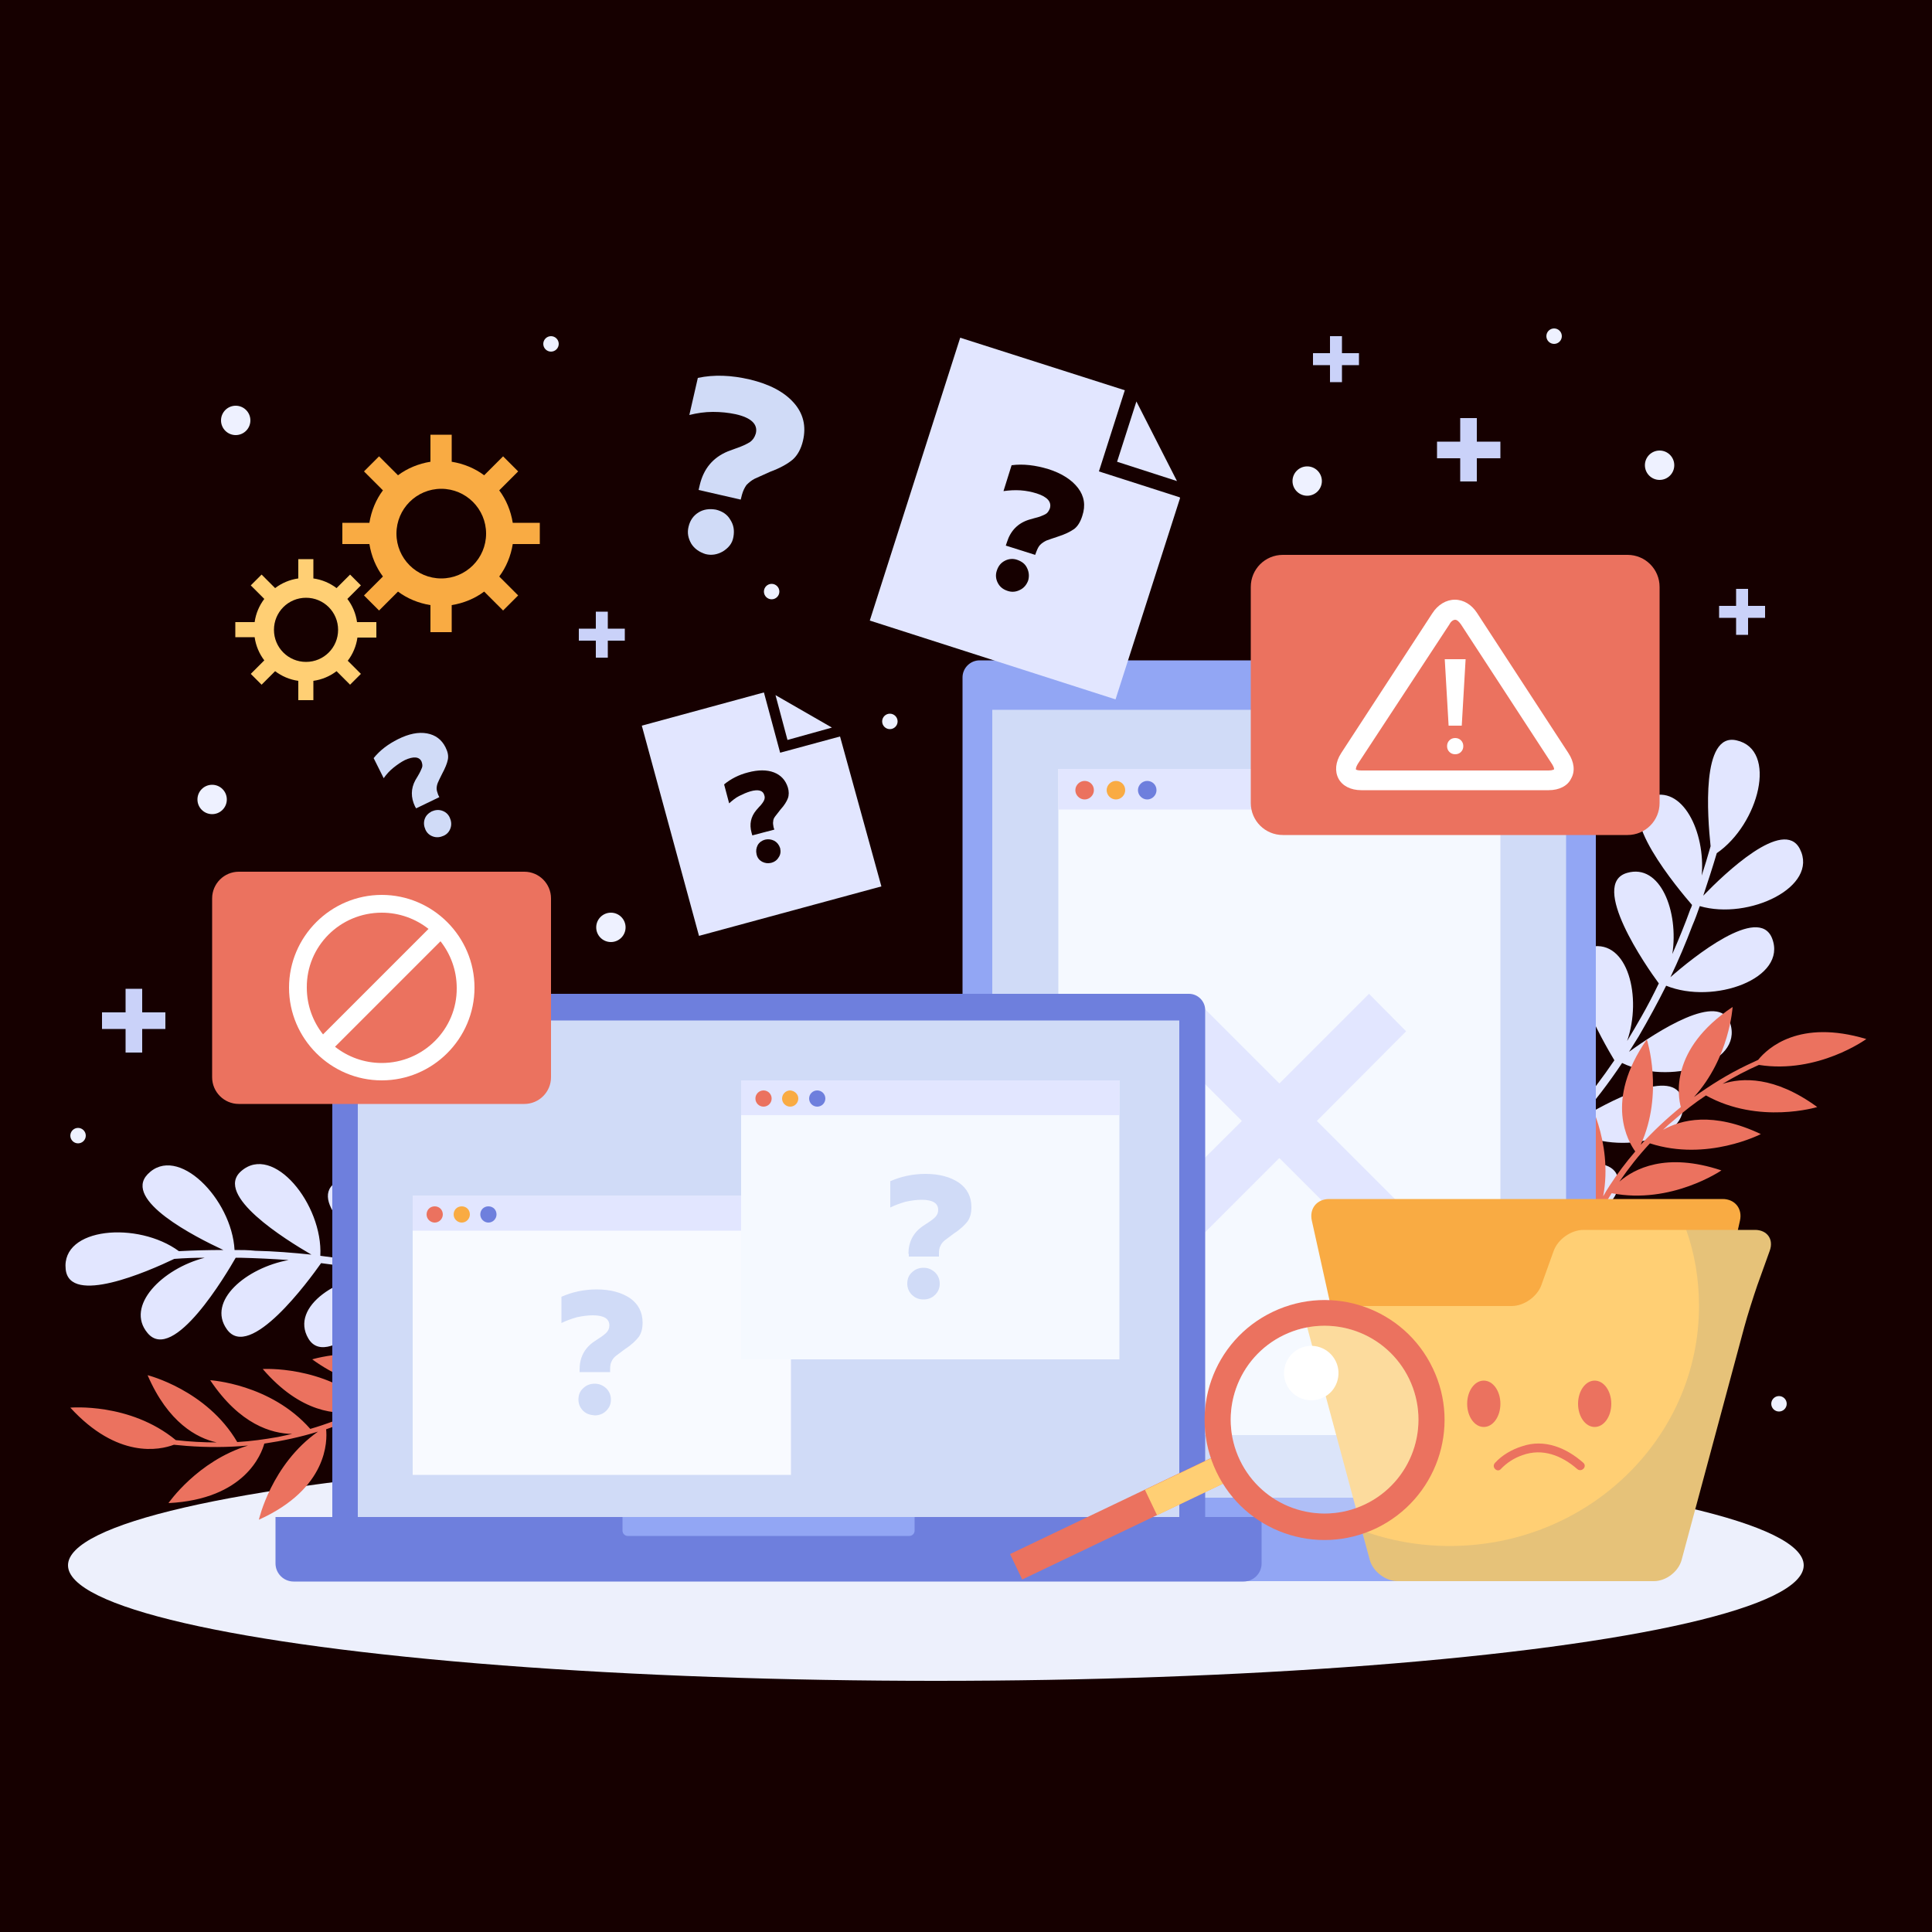 <?xml version="1.0" encoding="utf-8"?>
<!-- Generator: Adobe Illustrator 24.3.0, SVG Export Plug-In . SVG Version: 6.00 Build 0)  -->
<svg version="1.1" id="Layer_1" xmlns="http://www.w3.org/2000/svg" xmlns:xlink="http://www.w3.org/1999/xlink" x="0px" y="0px"
	 viewBox="0 0 500 500" style="enable-background:new 0 0 500 500;" xml:space="preserve">
<style type="text/css">
	.st0{fill:#160000;}
	.st1{fill:#CAD2F9;}
	.st2{fill:#EEF1FF;}
	.st3{fill:#EDF0FC;}
	.st4{fill:#E2E6FF;}
	.st5{fill:#EB725F;}
	.st6{fill:#92A6F4;}
	.st7{fill:#D0DBF7;}
	.st8{fill:#F5F9FF;}
	.st9{fill:#F9AB43;}
	.st10{fill:#6E7FDD;}
	.st11{fill:#FFCF74;}
	.st12{opacity:0.1;fill:#0046A0;enable-background:new    ;}
	.st13{fill:#F8FAFF;}
	.st14{fill:#FFFFFF;}
	.st15{opacity:0.3;fill:#F5F9FF;enable-background:new    ;}
</style>
<rect class="st0" width="500" height="500"/>
<g>
	<polygon class="st1" points="388.3,114.3 382.2,114.3 382.2,108.2 377.9,108.2 377.9,114.3 371.9,114.3 371.9,118.6 377.9,118.6 
		377.9,124.6 382.2,124.6 382.2,118.6 388.3,118.6 	"/>
	<polygon class="st1" points="351.7,91.4 347.3,91.4 347.3,87 344.2,87 344.2,91.4 339.8,91.4 339.8,94.5 344.2,94.5 344.2,98.9 
		347.3,98.9 347.3,94.5 351.7,94.5 	"/>
	<polygon class="st1" points="161.7,162.7 157.3,162.7 157.3,158.3 154.2,158.3 154.2,162.7 149.8,162.7 149.8,165.8 154.2,165.8 
		154.2,170.2 157.3,170.2 157.3,165.8 161.7,165.8 	"/>
	<polygon class="st1" points="42.8,262 36.8,262 36.8,255.9 32.5,255.9 32.5,262 26.4,262 26.4,266.3 32.5,266.3 32.5,272.4 
		36.8,272.4 36.8,266.3 42.8,266.3 	"/>
	<polygon class="st1" points="456.8,156.8 452.4,156.8 452.4,152.4 449.3,152.4 449.3,156.8 444.9,156.8 444.9,159.9 449.3,159.9 
		449.3,164.3 452.4,164.3 452.4,159.9 456.8,159.9 	"/>
</g>
<g>
	<circle class="st2" cx="338.3" cy="124.5" r="3.8"/>
	<circle class="st2" cx="402.2" cy="87" r="2"/>
	<path class="st2" d="M232.3,186.7c0,1.1-0.9,2-2,2s-2-0.9-2-2s0.9-2,2-2C231.4,184.7,232.3,185.6,232.3,186.7z"/>
	<path class="st2" d="M433.3,120.4c0,2.1-1.7,3.8-3.8,3.8c-2.1,0-3.8-1.7-3.8-3.8c0-2.1,1.7-3.8,3.8-3.8
		C431.6,116.6,433.3,118.3,433.3,120.4z"/>
	<path class="st2" d="M201.7,153.1c0,1.1-0.9,2-2,2s-2-0.9-2-2s0.9-2,2-2S201.7,152,201.7,153.1z"/>
	<path class="st2" d="M144.6,89c0,1.1-0.9,2-2,2s-2-0.9-2-2s0.9-2,2-2S144.6,87.9,144.6,89z"/>
	<path class="st2" d="M58.7,206.9c0,2.1-1.7,3.8-3.8,3.8s-3.8-1.7-3.8-3.8s1.7-3.8,3.8-3.8C57,203.1,58.7,204.8,58.7,206.9z"/>
	<circle class="st2" cx="158.1" cy="240" r="3.8"/>
	<circle class="st2" cx="61" cy="108.8" r="3.8"/>
	<path class="st2" d="M22.2,293.9c0,1.1-0.9,2-2,2s-2-0.9-2-2s0.9-2,2-2C21.3,291.9,22.2,292.8,22.2,293.9z"/>
	<path class="st2" d="M462.4,363.3c0,1.1-0.9,2-2,2s-2-0.9-2-2s0.9-2,2-2S462.4,362.2,462.4,363.3z"/>
</g>
<g id="OBJECTS">
	<ellipse class="st3" cx="242.2" cy="405.1" rx="224.6" ry="29.9"/>
	<g>
		<path class="st4" d="M439.9,234.5c12.7,3.7,30.9-5,25.9-14.8c-4.2-8.2-19.4,6.3-25,12.1c1.2-3.6,2.4-7.3,3.5-11
			c10.9-7.5,15.9-26.8,5.1-29.2c-9.2-2.1-7.5,19.8-6.7,27.4c-0.7,2.5-1.5,5.1-2.3,7.6c1-11.3-5-23.7-13.5-20.4
			c-9.7,3.7,7.9,24.4,11,28c-0.1,0.3-0.2,0.7-0.4,1c-1.4,3.9-3,7.8-4.7,11.7c1.7-11-3.1-23.5-11.7-21c-9.9,2.8,5,24.3,8.2,28.6
			c-1.4,2.9-2.9,5.8-4.5,8.6c-1.2,2.1-2.4,4.2-3.7,6.3c3.9-11.3,0.2-26.2-9.3-24.4c-10.2,2,3.6,25.4,6,29.4c-3,4.4-6.2,8.7-9.7,12.7
			c5-10.9,2.6-26.5-7-25.4c-10.1,1.1,0.9,24.4,3.4,29.5c-3.9,4.2-8.2,8-12.7,11.5c7.1-9.7,7.9-25.2-1.8-26.1
			c-10.1-1-4.2,23.7-2.8,29.4c-3.7,2.5-7.5,4.7-11.5,6.6c-1.4,0.7-2.8,1.3-4.3,1.9c-1.2,0.5-0.7,2.4,0.5,1.9
			c5.9-2.4,11.5-5.5,16.8-9.1c9.6,9.2,30.2,9.8,30.1-1.4c-0.1-9.2-19.8-3.1-27.6-0.3c4-2.9,7.8-6.1,11.4-9.6
			c1.3-1.2,2.5-2.5,3.7-3.8c11.3,7,31.5,3.3,29.1-7.6c-2-8.9-19.7,0.8-26.9,5.2c4.1-4.6,7.9-9.6,11.3-14.7
			c11.9,5.8,31.3,0.4,28-10.2c-2.7-8.6-19.3,2.3-26.2,7.3c0.8-1.3,1.7-2.7,2.5-4c2.5-4.3,4.9-8.7,7.1-13.1
			c12.3,5,31.5-1.9,27.4-12.3c-3.5-8.7-20.5,5-26.3,10.1c2.1-4.4,4-8.9,5.7-13.4C438.7,237.9,439.3,236.2,439.9,234.5z"/>
		<path class="st4" d="M60.7,323.5c-0.7-13.2-14.8-27.6-22.5-19.6c-6.4,6.7,12.3,16.2,19.6,19.6c-3.8,0-7.7,0.1-11.5,0.3
			c-10.6-7.8-30.5-6.2-29.3,4.7c1,9.4,21.2,0.6,28.1-2.7c2.6-0.2,5.3-0.3,7.9-0.3C42,328.3,32.3,338,38.2,345
			c6.7,8,20.5-15.5,22.8-19.5c0.4,0,0.7,0,1.1,0c4.2,0.1,8.4,0.3,12.6,0.6c-11,2-21.2,10.6-16,17.9c5.9,8.4,21.3-12.7,24.4-17.1
			c3.2,0.4,6.4,0.9,9.6,1.4c2.4,0.4,4.8,0.9,7.1,1.4c-11.9,0-24.9,8.4-20,16.7c5.3,9,22.9-11.7,25.8-15.3c5.1,1.4,10.2,3,15.2,5
			c-12-1.2-25.9,6.2-21.7,15c4.4,9.2,22.8-8.8,26.8-12.8c5.2,2.4,10.2,5.1,15,8.3c-11.5-3.5-26.4,0.8-24.1,10.3
			c2.4,9.8,23.8-3.8,28.7-7c3.5,2.6,6.9,5.5,10,8.7c1.1,1.1,2.2,2.3,3.2,3.4c0.8,1,2.5-0.2,1.6-1.1c-4.2-4.8-9-9.1-14.1-12.9
			c5.6-12.1-0.7-31.7-11.2-27.9c-8.6,3.1,3.6,19.7,8.7,26.2c-4.1-2.8-8.4-5.4-12.8-7.6c-1.6-0.8-3.2-1.5-4.8-2.2
			c2.9-13-7.2-30.8-16.7-25c-7.7,4.8,7.2,18.3,13.7,23.7c-5.7-2.4-11.6-4.3-17.6-5.9c1.6-13.1-9.9-29.7-18.8-23.2
			c-7.2,5.3,8.5,17.5,15.5,22.3c-1.5-0.4-3-0.7-4.6-1c-4.9-1-9.8-1.8-14.7-2.4c0.7-13.3-12.2-29.2-20.5-21.9
			c-7.1,6.2,11.5,17.7,18.2,21.6c-4.8-0.5-9.7-0.9-14.5-1C64.3,323.5,62.5,323.5,60.7,323.5z"/>
	</g>
	<g>
		<path class="st5" d="M445.8,280.5c3-1.8,6.2-3.5,9.4-4.9c15.3,2.4,27.8-6.7,27.8-6.7c-17.3-5.2-25.5,2.3-28,5.4
			c-1,0.5-2,0.9-3,1.4c-4.8,2.3-9.3,5.1-13.6,8.2c9.2-10.1,10-23.3,10-23.3c-16.5,11-14.1,23.3-13.4,25.9c-3.7,3-7.2,6.3-10.4,9.8
			c6.1-13.4,1.6-27.3,1.6-27.3c-11.2,16.1-4.7,26.6-3,29c-2.4,2.8-4.6,5.7-6.6,8.8c-0.6,0.9-1.2,1.9-1.7,2.8
			c2.7-14.3-4.6-26.6-4.6-26.6c-7.2,17.8,0.9,26.6,3.4,28.7c-2.5,4.5-4.6,9.1-6.4,13.9c1.8-13.5-4.9-24.8-4.9-24.8
			c-7.3,18.1,1.3,27,3.5,28.9c-1.2,3.6-2.2,7.2-3,10.9c-0.2,0.8,1.1,1.2,1.3,0.3c1.3-5.8,3-11.5,5.2-17
			c15.7-0.6,26.3-12.3,26.3-12.3c-14.6-1.3-21.6,4.5-24.7,8.5c1.8-3.9,3.8-7.7,6.1-11.3c15.4,3,28.4-5.9,28.4-5.9
			c-14.4-4.8-22.6-0.4-26.4,2.9c2.4-3.5,5-6.8,7.9-9.9c14.8,4.8,28.7-2.4,28.7-2.4c-12.4-5.9-20.7-3.7-25.3-1.1
			c0.9-0.9,1.8-1.7,2.8-2.5c2.6-2.3,5.4-4.5,8.3-6.4c13.7,7.6,28.8,3,28.8,3C459.2,278.4,450.8,278.9,445.8,280.5z"/>
		<path class="st5" d="M56.1,373.3c-3.5,0-7.1-0.2-10.6-0.6c-11.9-9.8-27.3-8.4-27.3-8.4c12.2,13.3,23.1,11,26.8,9.6
			c1.1,0.1,2.2,0.2,3.3,0.3c5.3,0.4,10.6,0.4,15.9-0.1c-13.1,4-20.6,14.9-20.6,14.9c19.8-1,24.1-12.8,24.8-15.4
			c4.7-0.7,9.4-1.7,13.9-3.1C70.2,379,67,393.3,67,393.3c17.9-8.1,17.7-20.5,17.4-23.4c3.5-1.2,6.9-2.6,10.2-4.2c1-0.5,2-1,2.9-1.5
			c-9.6,10.9-9.6,25.2-9.6,25.2c15.2-11.6,12.8-23.4,11.8-26.4c4.4-2.5,8.7-5.5,12.6-8.7c-8.5,10.7-8.4,23.8-8.4,23.8
			c15.6-11.9,12.7-23.8,11.7-26.6c2.8-2.5,5.5-5.1,8.1-7.9c0.6-0.6-0.3-1.6-0.9-0.9c-4.1,4.4-8.4,8.4-13.1,11.9
			c-13.8-7.5-28.9-2.8-28.9-2.8c11.9,8.6,20.8,7.2,25.6,5.3c-3.5,2.5-7.2,4.7-11,6.6c-11.7-10.4-27.4-9.4-27.4-9.4
			c9.9,11.5,19.3,11.9,24.2,11c-3.8,1.8-7.8,3.3-11.9,4.5c-10.3-11.7-25.9-12.6-25.9-12.6c7.7,11.5,15.9,13.8,21.2,13.9
			c-1.2,0.3-2.4,0.5-3.7,0.8c-3.5,0.6-6.9,1.1-10.5,1.3c-7.9-13.5-23.2-17.3-23.2-17.3C43.5,368.2,51,372.2,56.1,373.3z"/>
	</g>
	<path class="st6" d="M413.1,404.8c0,2.4-2,4.4-4.4,4.4H253.5c-2.4,0-4.4-2-4.4-4.4V175.3c0-2.4,2-4.4,4.4-4.4h155.1
		c2.4,0,4.4,2,4.4,4.4v229.5H413.1z"/>
	<rect x="256.8" y="183.7" class="st7" width="148.5" height="203.9"/>
	<g>
		<g>
			<g>
				<g>
					<rect x="273.9" y="199" class="st8" width="114.4" height="172.4"/>
					<rect x="273.9" y="199" class="st4" width="114.4" height="10.5"/>
				</g>
				<g>
					<path class="st5" d="M283.1,204.5c0,1.3-1.1,2.4-2.4,2.4s-2.4-1.1-2.4-2.4c0-1.3,1.1-2.4,2.4-2.4S283.1,203.1,283.1,204.5z"/>
					<path class="st9" d="M291.2,204.5c0,1.3-1.1,2.4-2.4,2.4s-2.4-1.1-2.4-2.4c0-1.3,1.1-2.4,2.4-2.4S291.2,203.1,291.2,204.5z"/>
					<path class="st10" d="M299.3,204.5c0,1.3-1.1,2.4-2.4,2.4s-2.4-1.1-2.4-2.4c0-1.3,1.1-2.4,2.4-2.4
						C298.2,202.1,299.3,203.1,299.3,204.5z"/>
				</g>
			</g>
		</g>
		<polygon class="st4" points="363.9,266.9 354.3,257.2 331.1,280.4 307.9,257.2 298.2,266.9 321.4,290.1 298.2,313.2 307.9,322.9 
			331.1,299.7 354.3,322.9 363.9,313.2 340.8,290.1 		"/>
	</g>
	<g>
		<path class="st10" d="M311.8,402c0,2.3-1.9,4.1-4.2,4.1H90.2c-2.3,0-4.2-1.9-4.2-4.1V261.4c0-2.3,1.9-4.2,4.2-4.2h217.5
			c2.3,0,4.2,1.9,4.2,4.2V402H311.8z"/>
		<rect x="92.6" y="264.1" class="st7" width="212.6" height="135.1"/>
		<path class="st10" d="M71.3,392.6v12c0,2.6,2.1,4.7,4.7,4.7h245.8c2.6,0,4.7-2.1,4.7-4.7v-12H71.3z"/>
		<path class="st6" d="M161.1,392.6v3.5c0,0.8,0.6,1.4,1.4,1.4h72.8c0.8,0,1.4-0.6,1.4-1.4v-3.5H161.1z"/>
	</g>
	<g>
		<g>
			<path class="st9" d="M435.3,383.1c-0.7,3.1-3.8,5.6-7,5.6h-66.9c-3.2,0-6.3-2.5-7-5.6l-14.9-67.2c-0.7-3.1,1.3-5.6,4.5-5.6h101.8
				c3.2,0,5.2,2.5,4.5,5.6L435.3,383.1z"/>
			<path class="st11" d="M409.8,318.3c-3.2,0-6.6,2.4-7.7,5.4l-3.2,8.9c-1.1,3-4.5,5.4-7.7,5.4h-48.6c-3.2,0-5.1,2.5-4.3,5.5
				l16.2,60.2c0.8,3,4.1,5.5,7.2,5.5H428c3.2,0,6.4-2.5,7.2-5.5l16.2-60.2c0.8-3,2.4-8,3.4-10.9l3.2-8.9c1.1-3-0.7-5.4-3.8-5.4
				H409.8z"/>
			<path class="st12" d="M454.3,318.3h-17.9c2.2,6.2,3.3,12.8,3.3,19.7c0,34.3-28.9,62.1-64.5,62.1c-8,0-15.6-1.4-22.7-4l2,7.6
				c0.8,3,4.1,5.5,7.2,5.5H428c3.2,0,6.4-2.5,7.2-5.5l16.2-60.2c0.8-3,2.4-8,3.4-10.9l3.2-8.9C459.2,320.7,457.5,318.3,454.3,318.3z
				"/>
		</g>
		<g>
			<g>
				<path class="st5" d="M388.3,363.3c0,3.3-1.9,6-4.3,6s-4.3-2.7-4.3-6s1.9-6,4.3-6S388.3,360,388.3,363.3z"/>
				<path class="st5" d="M417,363.3c0,3.3-1.9,6-4.3,6s-4.3-2.7-4.3-6s1.9-6,4.3-6S417,360,417,363.3z"/>
			</g>
			<g>
				<path class="st5" d="M388.4,380.2c1.5-1.6,3.5-2.9,5.6-3.6c5.2-1.9,10.2,0.1,14.2,3.6c1.1,0.9,2.6-0.6,1.6-1.6
					c-4.4-3.9-10.1-6.3-15.9-4.3c-2.6,0.8-5.2,2.3-7,4.3C385.9,379.7,387.5,381.2,388.4,380.2L388.4,380.2z"/>
			</g>
		</g>
	</g>
	<g>
		<g>
			<g>
				<g>
					<rect x="106.8" y="309.5" class="st13" width="97.9" height="72.2"/>
					<rect x="106.8" y="309.5" class="st4" width="97.9" height="9"/>
				</g>
				<g>
					<path class="st5" d="M114.6,314.3c0,1.1-0.9,2.1-2.1,2.1c-1.1,0-2.1-0.9-2.1-2.1s0.9-2.1,2.1-2.1
						C113.7,312.2,114.6,313.1,114.6,314.3z"/>
					<path class="st9" d="M121.6,314.3c0,1.1-0.9,2.1-2.1,2.1c-1.1,0-2.1-0.9-2.1-2.1s0.9-2.1,2.1-2.1
						C120.7,312.2,121.6,313.1,121.6,314.3z"/>
					<path class="st10" d="M128.5,314.3c0,1.1-0.9,2.1-2.1,2.1c-1.1,0-2.1-0.9-2.1-2.1s0.9-2.1,2.1-2.1
						C127.6,312.2,128.5,313.1,128.5,314.3z"/>
				</g>
			</g>
			<g>
				<path class="st7" d="M150,354.4c0-3,1.2-5.4,3.6-7.1l1.2-0.8c1.1-0.7,1.9-1.3,2.3-1.8c0.4-0.5,0.6-1,0.6-1.7
					c0-1.7-1.4-2.6-4.3-2.6c-1.3,0-2.7,0.2-4.1,0.5c-1.4,0.4-2.8,0.9-4,1.5v-6.8c2.7-1.2,5.8-1.9,9.1-1.9c3.6,0,6.5,0.8,8.7,2.3
					c2.1,1.5,3.2,3.6,3.2,6.3c0,1.5-0.3,2.7-1,3.7c-0.7,0.9-1.8,2-3.5,3.1c-1.1,0.8-1.9,1.4-2.4,1.8s-0.9,0.9-1.1,1.4
					c-0.3,0.5-0.4,1.2-0.4,2v0.8H150V354.4z M150.9,365.1c-0.8-0.8-1.2-1.8-1.2-2.9c0-1.2,0.4-2.2,1.2-2.9c0.8-0.8,1.8-1.2,3-1.2
					s2.1,0.4,3,1.2c0.8,0.8,1.2,1.8,1.2,2.9c0,1.2-0.4,2.1-1.2,2.9s-1.8,1.2-3,1.2C152.7,366.2,151.7,365.9,150.9,365.1z"/>
			</g>
		</g>
		<g>
			<g>
				<g>
					<rect x="191.8" y="279.6" class="st8" width="97.9" height="72.2"/>
					<rect x="191.8" y="279.6" class="st4" width="97.9" height="9"/>
				</g>
				<g>
					<circle class="st5" cx="197.6" cy="284.3" r="2.1"/>
					<path class="st9" d="M206.6,284.3c0,1.1-0.9,2.1-2.1,2.1c-1.1,0-2.1-0.9-2.1-2.1c0-1.1,0.9-2.1,2.1-2.1
						C205.7,282.3,206.6,283.2,206.6,284.3z"/>
					<circle class="st10" cx="211.5" cy="284.3" r="2.1"/>
				</g>
			</g>
			<g>
				<path class="st7" d="M235.1,324.5c0-3,1.2-5.4,3.6-7.1l1.2-0.8c1.1-0.7,1.9-1.3,2.3-1.8c0.4-0.5,0.6-1,0.6-1.7
					c0-1.7-1.4-2.6-4.3-2.6c-1.3,0-2.7,0.2-4.1,0.5c-1.4,0.4-2.8,0.9-4,1.5v-6.8c2.7-1.2,5.8-1.9,9.1-1.9c3.6,0,6.5,0.8,8.7,2.3
					c2.1,1.5,3.2,3.6,3.2,6.3c0,1.5-0.3,2.7-1,3.7c-0.7,0.9-1.8,2-3.5,3.1c-1.1,0.8-1.9,1.4-2.4,1.8s-0.9,0.9-1.1,1.4
					c-0.3,0.5-0.4,1.2-0.4,2v0.8h-7.8v-0.7H235.1z M236,335.1c-0.8-0.8-1.2-1.8-1.2-2.9c0-1.2,0.4-2.2,1.2-2.9
					c0.8-0.8,1.8-1.2,3-1.2s2.1,0.4,3,1.2c0.8,0.8,1.2,1.8,1.2,2.9c0,1.2-0.4,2.1-1.2,2.9s-1.8,1.2-3,1.2
					C237.8,336.3,236.8,335.9,236,335.1z"/>
			</g>
		</g>
	</g>
	<g>
		<g>
			<path class="st4" d="M217.4,190.6l-15.5,4.2l-4.2-15.6l-31.6,8.6l14.8,54.4l47.2-12.8L217.4,190.6L217.4,190.6z M201.5,221.9
				c-0.4,0.7-1.1,1.2-1.9,1.4c-0.9,0.2-1.6,0.1-2.4-0.3c-0.7-0.4-1.2-1-1.4-1.9s-0.1-1.6,0.3-2.4c0.4-0.7,1.1-1.2,1.9-1.4
				c0.8-0.2,1.6-0.1,2.4,0.3c0.7,0.4,1.2,1,1.5,1.9C202.1,220.4,202,221.2,201.5,221.9z M203.9,206.6c-0.3,0.8-0.9,1.8-1.9,2.9
				c-0.6,0.8-1.1,1.4-1.4,1.8c-0.3,0.4-0.5,0.8-0.5,1.3c-0.1,0.4,0,0.9,0.1,1.5l0.2,0.6l-5.7,1.5l-0.2-0.7c-0.6-2.2-0.2-4.1,1.2-5.8
				l0.7-0.8c0.7-0.7,1.1-1.3,1.3-1.7s0.3-0.9,0.1-1.4c-0.3-1.2-1.5-1.6-3.6-1c-1,0.3-1.9,0.7-2.9,1.2s-1.8,1.2-2.6,1.9l-1.3-4.9
				c1.7-1.4,3.8-2.5,6.2-3.1c2.6-0.7,4.9-0.7,6.7,0s3,2,3.6,3.9C204.2,204.8,204.2,205.8,203.9,206.6z"/>
			<polygon class="st4" points="200.7,179.9 203.8,191.5 215.3,188.3 			"/>
		</g>
		<g>
			<path class="st4" d="M305.3,128.7l-20.9-6.7l6.7-21l-42.6-13.6l-23.4,73.2l63.6,20.4l16.7-52.1L305.3,128.7z M263.9,152.7
				c-1,0.5-2.1,0.6-3.2,0.2c-1.2-0.4-2-1.1-2.5-2.1s-0.6-2.1-0.2-3.2c0.4-1.2,1.1-2,2.1-2.5s2.1-0.6,3.2-0.2c1.1,0.4,2,1,2.5,2.1
				c0.5,1,0.6,2.1,0.3,3.2C265.7,151.3,265,152.2,263.9,152.7z M278,136.9c-1,0.7-2.4,1.4-4.3,2c-1.3,0.4-2.3,0.8-2.9,1
				c-0.6,0.3-1.1,0.6-1.6,1.1c-0.4,0.4-0.7,1-1,1.8l-0.3,0.8l-7.6-2.4l0.3-0.9c0.9-2.9,2.8-4.9,5.7-5.8l1.4-0.4
				c1.3-0.3,2.2-0.7,2.8-1c0.6-0.3,0.9-0.8,1.2-1.5c0.5-1.7-0.6-3-3.4-3.9c-1.3-0.4-2.7-0.7-4.2-0.8c-1.5-0.1-3,0-4.4,0.2l2.1-6.7
				c3-0.4,6.2,0,9.5,1c3.5,1.1,6.1,2.8,7.7,4.9c1.6,2.1,2,4.5,1.1,7.2C279.6,135.1,278.9,136.2,278,136.9z"/>
			<polygon class="st4" points="294.1,103.9 289.1,119.5 304.6,124.5 			"/>
		</g>
	</g>
	<g>
		<g>
			<path class="st5" d="M429.5,207.8c0,4.6-3.7,8.3-8.3,8.3H332c-4.6,0-8.3-3.7-8.3-8.3v-55.9c0-4.6,3.7-8.3,8.3-8.3h89.2
				c4.6,0,8.3,3.7,8.3,8.3V207.8z"/>
			<g>
				<g>
					<path class="st14" d="M400.8,204.5h-48.5c-2.7,0-4.9-1.1-5.9-3s-0.8-4.3,0.7-6.6l0,0l23.6-36.2c1.4-2.2,3.6-3.5,5.8-3.5
						c2.3,0,4.4,1.3,5.8,3.5l23.6,36.2c1.5,2.3,1.8,4.7,0.7,6.6C405.7,203.4,403.5,204.5,400.8,204.5z M351.4,197.7
						c-0.5,0.8-0.5,1.3-0.5,1.4c0,0.1,0.4,0.3,1.4,0.3h48.5c1,0,1.4-0.3,1.4-0.3c0-0.1,0-0.5-0.5-1.3l-23.6-36.2
						c-0.5-0.7-1-1.2-1.5-1.2s-1.1,0.4-1.5,1.2L351.4,197.7z"/>
				</g>
				<g>
					<path class="st14" d="M375.1,194.6c-0.4-0.4-0.6-0.9-0.6-1.5s0.2-1.1,0.6-1.5s0.9-0.6,1.5-0.6s1.1,0.2,1.5,0.6
						c0.4,0.4,0.6,0.9,0.6,1.5s-0.2,1.1-0.6,1.5s-0.9,0.6-1.5,0.6C376,195.2,375.5,195,375.1,194.6z M373.9,170.6h5.4l-1,17.2h-3.4
						L373.9,170.6z"/>
				</g>
			</g>
		</g>
		<g>
			<path class="st5" d="M142.6,278.8c0,3.8-3.1,6.9-6.9,6.9H61.8c-3.8,0-6.9-3.1-6.9-6.9v-46.3c0-3.8,3.1-6.9,6.9-6.9h73.9
				c3.8,0,6.9,3.1,6.9,6.9L142.6,278.8L142.6,278.8z"/>
			<path class="st14" d="M98.8,231.6c-13.2,0-24,10.8-24,24c0,13.2,10.8,24,24,24s24-10.8,24-24S112,231.6,98.8,231.6z M98.8,236.2
				c4.6,0,8.8,1.6,12.1,4.2l-27.3,27.3c-2.6-3.3-4.2-7.5-4.2-12.1C79.3,244.9,88,236.2,98.8,236.2z M98.8,275.1
				c-4.6,0-8.8-1.6-12.1-4.2l27.3-27.3c2.6,3.3,4.2,7.5,4.2,12.1C118.3,266.4,109.5,275.1,98.8,275.1z"/>
		</g>
	</g>
	<g>
		<g>
			<g>
				<g>
					
						<rect x="260.1" y="388.6" transform="matrix(0.902 -0.431 0.431 0.902 -140.698 163.776)" class="st5" width="61.6" height="7.3"/>
				</g>
				<g>
					
						<rect x="296.9" y="380.3" transform="matrix(0.902 -0.431 0.431 0.902 -135.409 170.497)" class="st11" width="22.9" height="7.3"/>
				</g>
			</g>
			<g>
				<path class="st5" d="M370.8,354.1c-7.4-15.5-25.9-22-41.4-14.6s-22,25.9-14.6,41.4s25.9,22,41.4,14.6
					C371.7,388,378.2,369.5,370.8,354.1z M320.9,377.9c-5.8-12.1-0.7-26.6,11.4-32.4s26.6-0.7,32.4,11.4s0.7,26.6-11.4,32.4
					C341.2,395.1,326.7,390,320.9,377.9z"/>
				<ellipse class="st15" cx="342.8" cy="367.4" rx="24.3" ry="24.3"/>
			</g>
		</g>
		<path class="st14" d="M342.4,361.7c-3.5,1.7-7.7,0.2-9.4-3.3c-1.7-3.5-0.2-7.7,3.3-9.4c3.5-1.7,7.7-0.2,9.4,3.3
			C347.4,355.8,345.9,360.1,342.4,361.7z"/>
	</g>
	<g>
		<g>
			<path class="st7" d="M181.1,125.5c1-4.2,3.4-7.1,7.3-8.7l1.9-0.7c1.8-0.6,3-1.2,3.8-1.7c0.7-0.5,1.2-1.2,1.5-2.2
				c0.6-2.4-1.2-4.1-5.2-5c-1.9-0.4-3.8-0.6-5.9-0.6c-2.1,0-4.1,0.3-6.1,0.8l2.2-9.6c4.2-0.9,8.7-0.7,13.4,0.4
				c5.1,1.2,8.9,3.2,11.4,6s3.3,6.1,2.4,9.9c-0.5,2.1-1.4,3.7-2.6,4.8c-1.3,1.1-3.2,2.2-5.9,3.2c-1.8,0.8-3.1,1.4-4,1.8
				c-0.8,0.4-1.5,1-2.1,1.6c-0.5,0.7-0.9,1.5-1.2,2.6l-0.3,1.2l-10.9-2.5L181.1,125.5z M178.9,140.7c-0.8-1.4-1.1-2.8-0.7-4.4
				c0.4-1.7,1.3-2.9,2.6-3.7s2.8-1,4.5-0.7c1.6,0.4,2.9,1.2,3.7,2.6c0.9,1.4,1.1,2.8,0.8,4.5s-1.3,2.8-2.7,3.7
				c-1.4,0.8-2.9,1.1-4.5,0.7C181,142.9,179.7,142,178.9,140.7z"/>
		</g>
		<g>
			<path class="st7" d="M107.4,208.7c-1.1-2.3-1.1-4.6,0.1-6.8l0.6-1c0.6-1,0.9-1.7,1.1-2.2s0.1-1-0.1-1.6c-0.6-1.3-2.1-1.4-4.3-0.4
				c-1,0.5-2,1.2-3,2s-1.8,1.7-2.5,2.7l-2.6-5.2c1.6-2,3.7-3.6,6.3-4.9c2.8-1.4,5.3-1.9,7.5-1.5s3.8,1.6,4.8,3.6
				c0.6,1.2,0.8,2.2,0.6,3.2c-0.2,1-0.7,2.2-1.5,3.7c-0.5,1-0.9,1.8-1.1,2.3s-0.3,1-0.3,1.5s0.2,1,0.4,1.6l0.3,0.6l-6,2.9
				L107.4,208.7z M112.1,216.5c-0.9-0.3-1.6-0.9-2-1.8c-0.4-0.9-0.5-1.8-0.2-2.7s0.9-1.5,1.8-2c0.9-0.4,1.8-0.5,2.7-0.2
				c0.9,0.3,1.6,0.9,2,1.8c0.4,0.9,0.5,1.8,0.2,2.7s-0.9,1.6-1.8,2C113.9,216.7,113,216.8,112.1,216.5z"/>
		</g>
	</g>
	<g>
		<path class="st11" d="M97.4,165v-4h-5c-0.3-2.2-1.2-4.3-2.5-6l3.5-3.5l-2.8-2.8l-3.5,3.5c-1.7-1.3-3.8-2.2-6-2.5v-5h-3.9v5
			c-2.2,0.3-4.3,1.2-6,2.5l-3.5-3.5l-2.8,2.8l3.5,3.5c-1.3,1.7-2.2,3.8-2.5,6h-5v3.9h5c0.3,2.2,1.2,4.3,2.5,6l-3.5,3.5l2.8,2.8
			l3.5-3.5c1.7,1.3,3.8,2.2,6,2.5v5h3.9v-5c2.2-0.3,4.3-1.2,6-2.5l3.5,3.5l2.8-2.8L90,171c1.3-1.7,2.2-3.8,2.5-6H97.4z M79.2,171.3
			c-4.6,0-8.3-3.7-8.3-8.3s3.7-8.3,8.3-8.3s8.3,3.7,8.3,8.3S83.8,171.3,79.2,171.3z"/>
		<path class="st9" d="M139.7,140.8v-5.5h-7c-0.5-3.1-1.7-6-3.5-8.4l4.9-4.9l-3.9-3.9l-4.9,4.9c-2.4-1.8-5.3-3-8.4-3.5v-7h-5.5v7
			c-3.1,0.5-6,1.7-8.4,3.5l-4.9-4.9l-3.9,3.9l4.9,4.9c-1.8,2.4-3,5.3-3.5,8.4h-7v5.5h7c0.5,3.1,1.7,6,3.5,8.4l-4.9,4.9l3.9,3.9
			l4.9-4.9c2.4,1.8,5.3,3,8.4,3.5v7h5.5v-7c3.1-0.5,6-1.7,8.4-3.5l4.9,4.9l3.9-3.9l-4.9-4.9c1.8-2.4,3-5.3,3.5-8.4H139.7z
			 M114.2,149.7c-6.4,0-11.6-5.2-11.6-11.6c0-6.4,5.2-11.6,11.6-11.6s11.6,5.2,11.6,11.6C125.8,144.5,120.6,149.7,114.2,149.7z"/>
	</g>
</g>
</svg>
